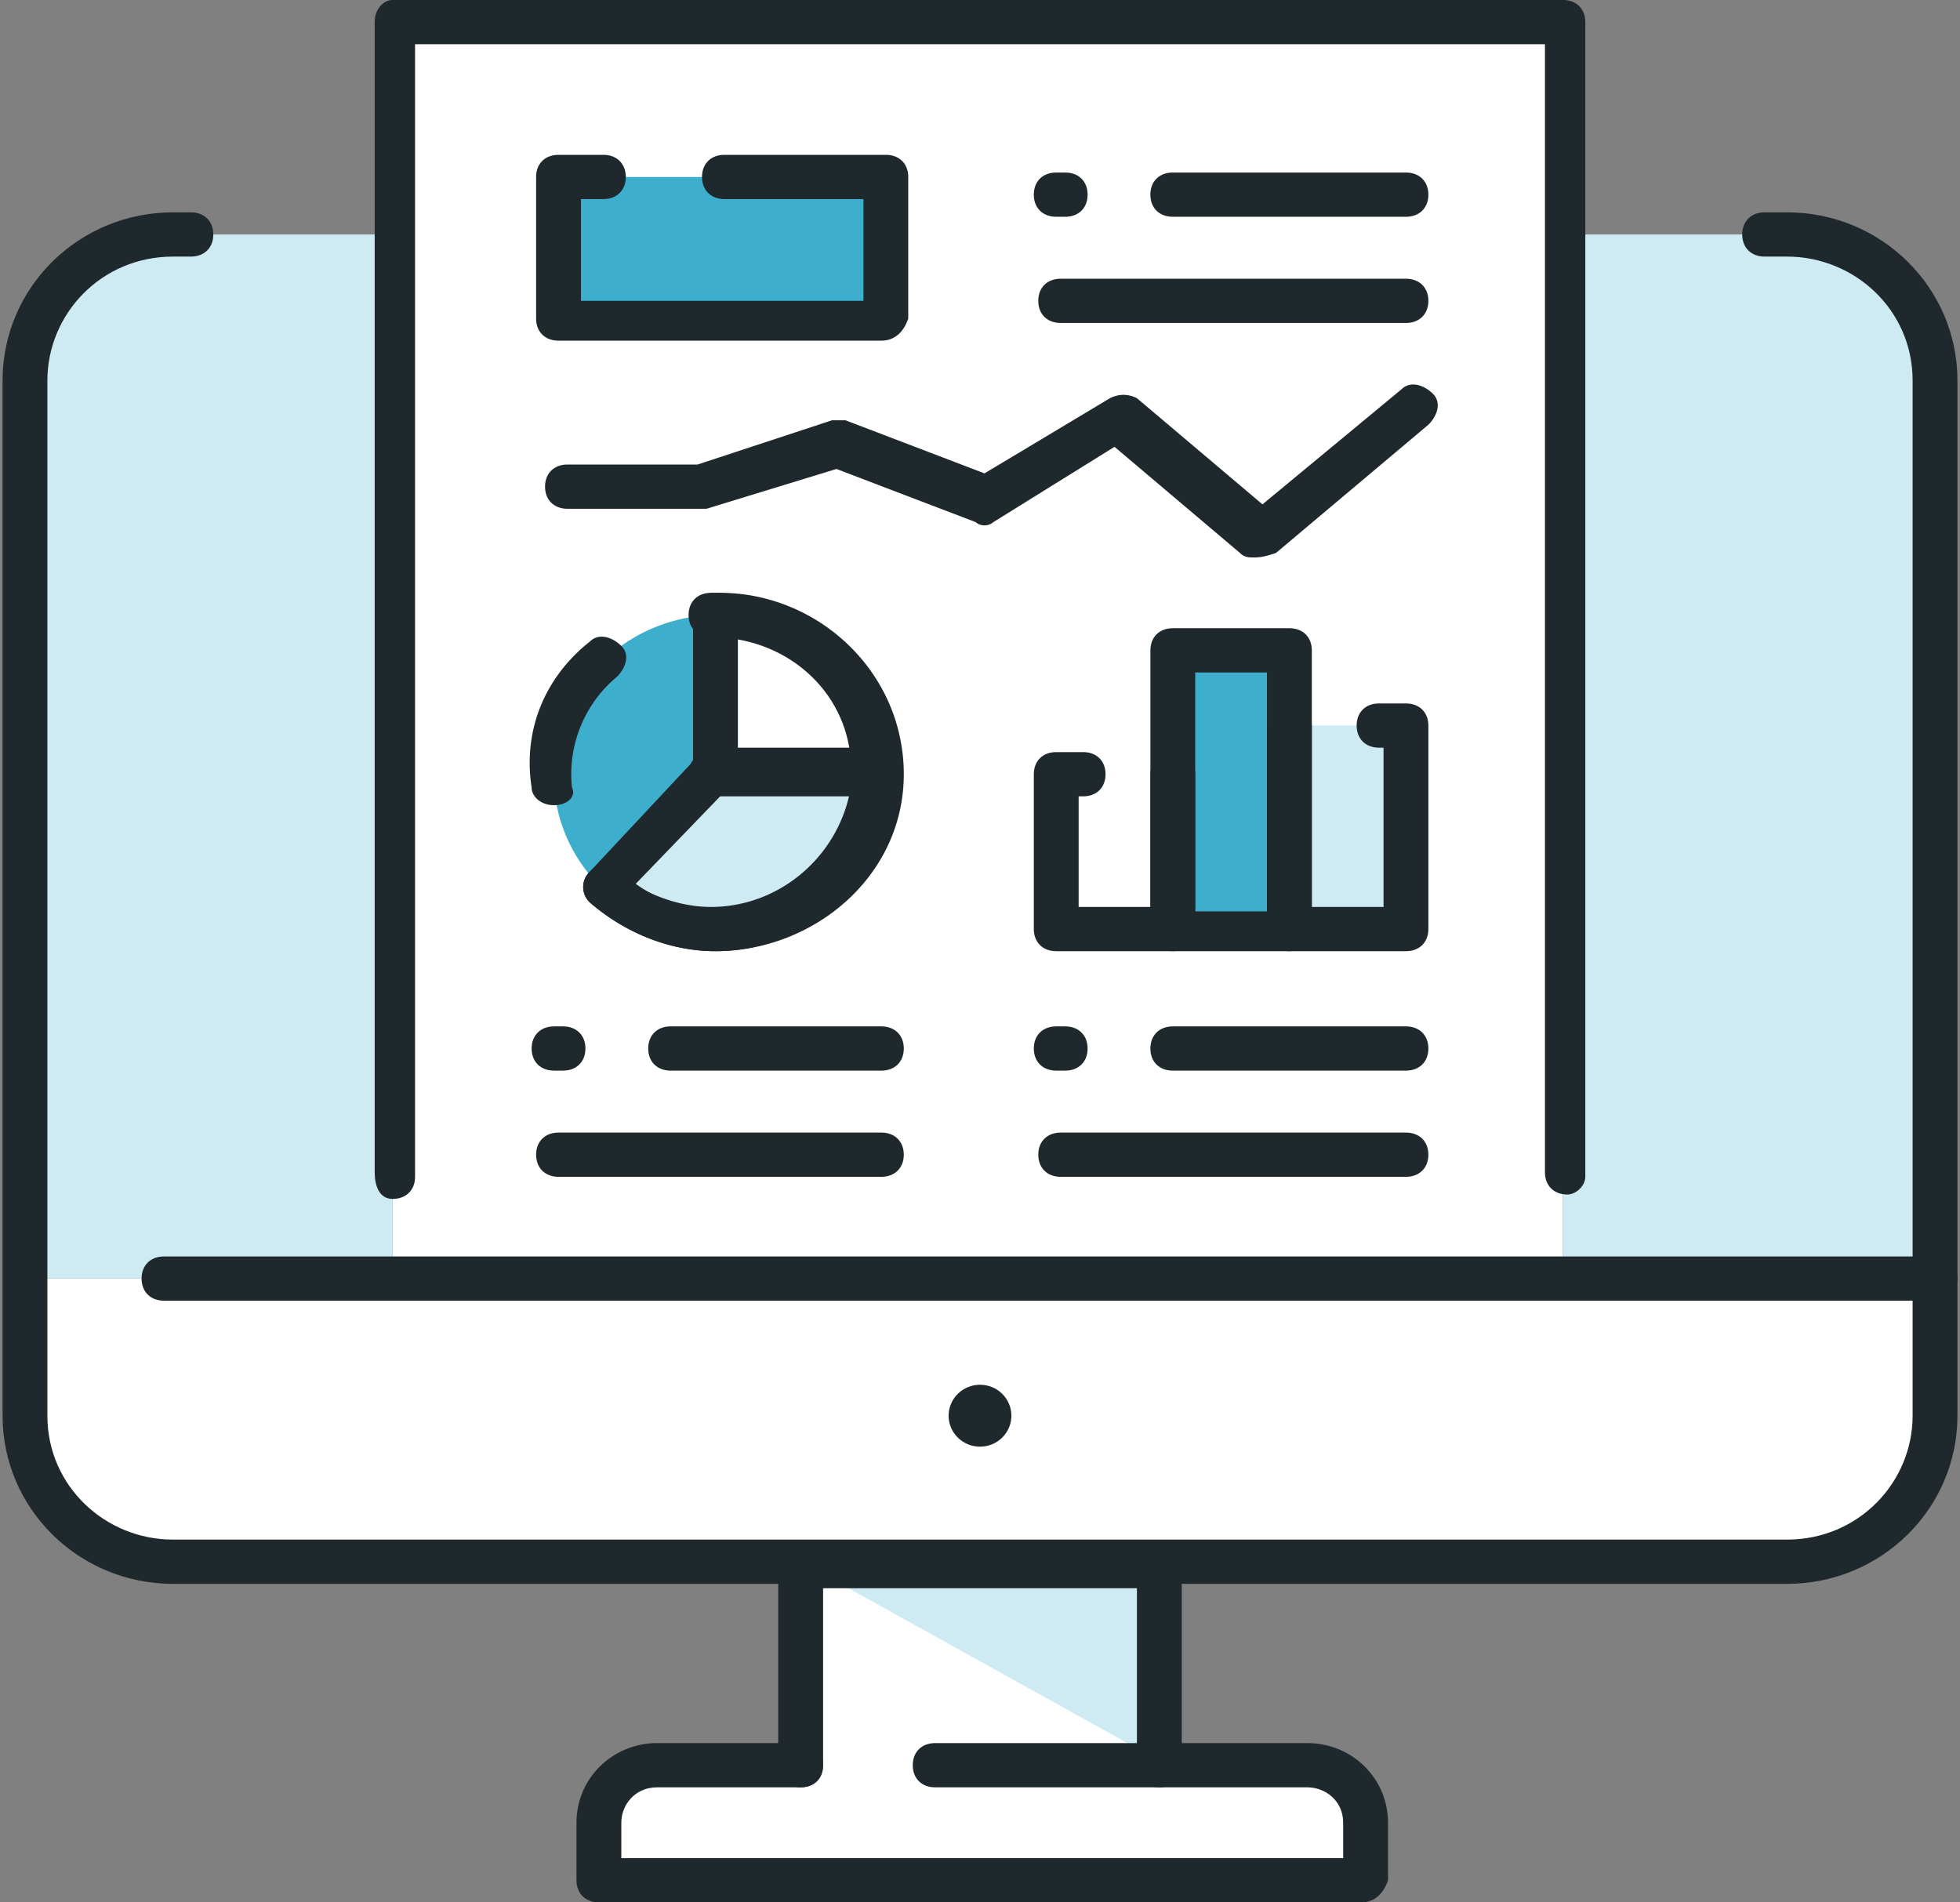 <svg xmlns="http://www.w3.org/2000/svg" width="68" height="66" viewBox="0 0 68 66">
    <rect x="0" y="0" width="68" height="66" fill="#808080" stroke="none"/>
    <g fill="none" fill-rule="evenodd">
        <path fill="#FFF" d="M13.622.767h40.6v43.744h-40.6zM27.778 54.335h12.444v8.902H27.778z"/>
        <path fill="#FFF" d="M23.578 61.242h20.844c1.556 0 2.956 1.228 2.956 2.916v1.228h-26.6v-1.228c0-1.688 1.244-2.916 2.8-2.916zM.867 44.358h66.266v4.451c0 2.917-2.489 5.372-5.444 5.372H6.31c-2.955 0-5.444-2.455-5.444-5.372v-4.45z"/>
        <path fill="#CEEAF2" d="M27.778 54.181l12.444 6.907v-6.907zM62.778 8.135h-8.556v36.377h12.756V12.279c.155-2.302-1.711-4.144-4.2-4.144zM13.622 8.135h-8.4c-2.489 0-4.355 1.842-4.355 4.144v32.08h12.755V8.134z"/>
        <path fill="#1F282C" d="M62 54.949H6c-3.267 0-5.911-2.61-5.911-5.833V13.2C.089 9.977 2.733 7.367 6 7.367h.622c.467 0 .778.307.778.768 0 .46-.311.767-.778.767H6c-2.489 0-4.356 1.996-4.356 4.298v35.916c0 2.456 2.023 4.298 4.356 4.298h56c2.489 0 4.356-1.995 4.356-4.298V13.2c0-2.456-2.023-4.298-4.356-4.298h-.778c-.466 0-.778-.307-.778-.767s.312-.768.778-.768H62c3.267 0 5.911 2.61 5.911 5.833v35.916c0 3.224-2.644 5.833-5.911 5.833z"/>
        <path fill="#1F282C" d="M67.133 45.126H5.69c-.467 0-.778-.307-.778-.768 0-.46.311-.767.778-.767h61.444c.467 0 .778.307.778.767s-.311.768-.778.768zM40.222 62.01c-.466 0-.778-.308-.778-.768v-6.14H28.556v6.14c0 .46-.312.767-.778.767-.467 0-.778-.307-.778-.767v-6.907c0-.46.311-.768.778-.768h12.444c.467 0 .778.307.778.768v6.907c0 .46-.311.767-.778.767z"/>
        <path fill="#1F282C" d="M47.222 66H20.778c-.467 0-.778-.307-.778-.767v-1.996c0-1.535 1.244-2.763 2.8-2.763h4.978c.466 0 .778.307.778.768 0 .46-.312.767-.778.767H22.8c-.778 0-1.244.614-1.244 1.228v1.228H46.6v-1.228c0-.767-.622-1.228-1.244-1.228H32.444c-.466 0-.777-.307-.777-.767s.31-.768.777-.768h12.912c1.555 0 2.8 1.228 2.8 2.763v1.996c-.156.46-.467.767-.934.767z"/>
        <ellipse cx="34" cy="49.116" fill="#1F282C" rx="1.089" ry="1.074"/>
        <path fill="#1F282C" d="M54.378 41.442c-.467 0-.778-.307-.778-.768V1.534H14.4v39.294c0 .46-.311.767-.778.767-.466 0-.622-.46-.622-.92V.766c0-.46.311-.767.622-.767h40.6c.467 0 .778.307.778.767v40.06c0 .308-.311.615-.622.615z"/>
        <path fill="#3DAFCC" d="M19.378 6.14h11.2v4.912h-11.2z"/>
        <path fill="#1F282C" d="M30.578 11.819h-11.2c-.467 0-.778-.307-.778-.768V6.14c0-.46.311-.768.778-.768h1.555c.467 0 .778.307.778.768 0 .46-.311.767-.778.767h-.777v3.53h9.8v-3.53h-4.823c-.466 0-.777-.307-.777-.767s.31-.768.777-.768h5.6c.467 0 .778.307.778.768v4.911c-.155.46-.467.768-.933.768zM48.778 7.52h-8.09c-.466 0-.777-.306-.777-.767 0-.46.311-.767.778-.767h8.089c.466 0 .778.307.778.767 0 .461-.312.768-.778.768zM36.956 7.52h-.312c-.466 0-.777-.306-.777-.767 0-.46.31-.767.777-.767h.312c.466 0 .777.307.777.767 0 .461-.31.768-.777.768zM48.778 11.205H36.8c-.467 0-.778-.307-.778-.768 0-.46.311-.767.778-.767h11.978c.466 0 .778.307.778.767s-.312.768-.778.768zM43.489 19.34c-.156 0-.311 0-.467-.154l-4.355-3.684-4.2 2.61a.478.478 0 0 1-.623 0l-4.822-1.842-4.51 1.381H19.688c-.467 0-.778-.307-.778-.767s.311-.768.778-.768H24.2l4.667-1.535h.466l4.823 1.842 4.355-2.609c.311-.154.622-.154.933 0l4.356 3.684 4.822-3.991c.311-.307.778-.154 1.09.153.31.307.155.768-.156 1.075l-5.29 4.451c-.466.154-.622.154-.777.154z"/>
        <path fill="#CEEAF2" d="M44.733 25.172h4.044v7.06h-4.044z"/>
        <path fill="#3DAFCC" d="M40.689 22.563h4.044v9.67h-4.044z"/>
        <path fill="#1F282C" d="M40.689 33h-4.045c-.466 0-.777-.307-.777-.767V26.86c0-.46.31-.767.777-.767h.934c.466 0 .778.307.778.767s-.312.768-.778.768h-.156v3.837h2.49V26.86c0-.46.31-.767.777-.767s.778.307.778.767v5.373c0 .46-.311.767-.778.767z"/>
        <path fill="#1F282C" fill-rule="nonzero" d="M44.733 33H40.69c-.467 0-.778-.307-.778-.767v-9.67c0-.46.311-.768.778-.768h4.044c.467 0 .778.307.778.768v9.67c0 .46-.311.767-.778.767zm-3.266-1.381h2.489V23.33h-2.49v8.289z"/>
        <path fill="#1F282C" d="M48.778 33h-4.045c-.466 0-.777-.307-.777-.767v-7.06c0-.461.31-.768.777-.768s.778.307.778.767v6.293H48V25.94h-.156c-.466 0-.777-.307-.777-.768 0-.46.31-.767.777-.767h.934c.466 0 .778.307.778.767v7.06c0 .461-.312.768-.778.768zM30.578 37.144h-7.311c-.467 0-.778-.307-.778-.767s.311-.768.778-.768h7.31c.467 0 .779.307.779.768 0 .46-.312.767-.778.767zM19.533 37.144h-.31c-.467 0-.779-.307-.779-.767s.312-.768.778-.768h.311c.467 0 .778.307.778.768 0 .46-.311.767-.778.767zM30.578 40.828h-11.2c-.467 0-.778-.307-.778-.768 0-.46.311-.767.778-.767h11.2c.466 0 .778.307.778.767s-.312.768-.778.768zM48.778 37.144h-8.09c-.466 0-.777-.307-.777-.767s.311-.768.778-.768h8.089c.466 0 .778.307.778.768 0 .46-.312.767-.778.767zM36.956 37.144h-.312c-.466 0-.777-.307-.777-.767s.31-.768.777-.768h.312c.466 0 .777.307.777.768 0 .46-.31.767-.777.767zM48.778 40.828H36.8c-.467 0-.778-.307-.778-.768 0-.46.311-.767.778-.767h11.978c.466 0 .778.307.778.767s-.312.768-.778.768z"/>
        <path fill="#CEEAF2" d="M20.933 30.851c2.178 2.149 5.756 1.996 7.778-.153.933-1.075 1.556-2.303 1.556-3.838h-5.6l-3.734 3.991z"/>
        <path fill="#3DAFCC" d="M24.667 21.335c-3.111.153-5.445 2.61-5.445 5.679 0 1.381.622 2.763 1.556 3.684l3.889-3.838v-5.525z"/>
        <path fill="#1F282C" d="M19.222 27.935c-.466 0-.778-.307-.778-.614-.31-1.995.467-3.837 2.023-5.065.31-.307.777-.154 1.089.153.31.307.155.768-.156 1.075a4.388 4.388 0 0 0-1.556 3.837c.156.307-.155.614-.622.614zM24.822 33c-1.555 0-3.11-.614-4.355-1.688a.735.735 0 0 1 0-1.075.759.759 0 0 1 1.089 0c1.866 1.842 4.977 1.689 6.844-.153s1.711-4.912-.156-6.754c-.933-.767-2.022-1.228-3.266-1.228-.467 0-.778-.307-.778-.767s.311-.768.778-.768c3.422 0 6.378 2.763 6.378 6.293 0 3.53-3.112 6.14-6.534 6.14z"/>
        <path fill="#1F282C" fill-rule="nonzero" d="M24.822 33c-1.555 0-3.11-.614-4.355-1.688a.735.735 0 0 1 0-1.075l3.733-3.99c.156-.154.311-.307.622-.307h5.6c.467 0 .778.307.778.767-.156 3.53-2.956 6.293-6.378 6.293zm-2.8-2.302c.778.46 1.711.767 2.645.767 2.333 0 4.355-1.688 4.822-3.99h-4.356l-3.11 3.223z"/>
        <path fill="#1F282C" d="M30.267 27.628h-5.6c-.467 0-.778-.307-.778-.768 0-.46.311-.767.778-.767h4.822c-.311-2.302-2.333-3.99-4.822-3.99-.467 0-.778-.308-.778-.768s.311-.768.778-.768c3.422 0 6.377 2.763 6.377 6.293 0 .307-.31.768-.777.768z"/>
        <path fill="#1F282C" d="M24.822 27.628c-.466 0-.778-.307-.778-.768v-5.525c0-.46.312-.768.778-.768.467 0 .778.307.778.768v5.525c0 .307-.467.768-.778.768z"/>
    </g>
</svg>
